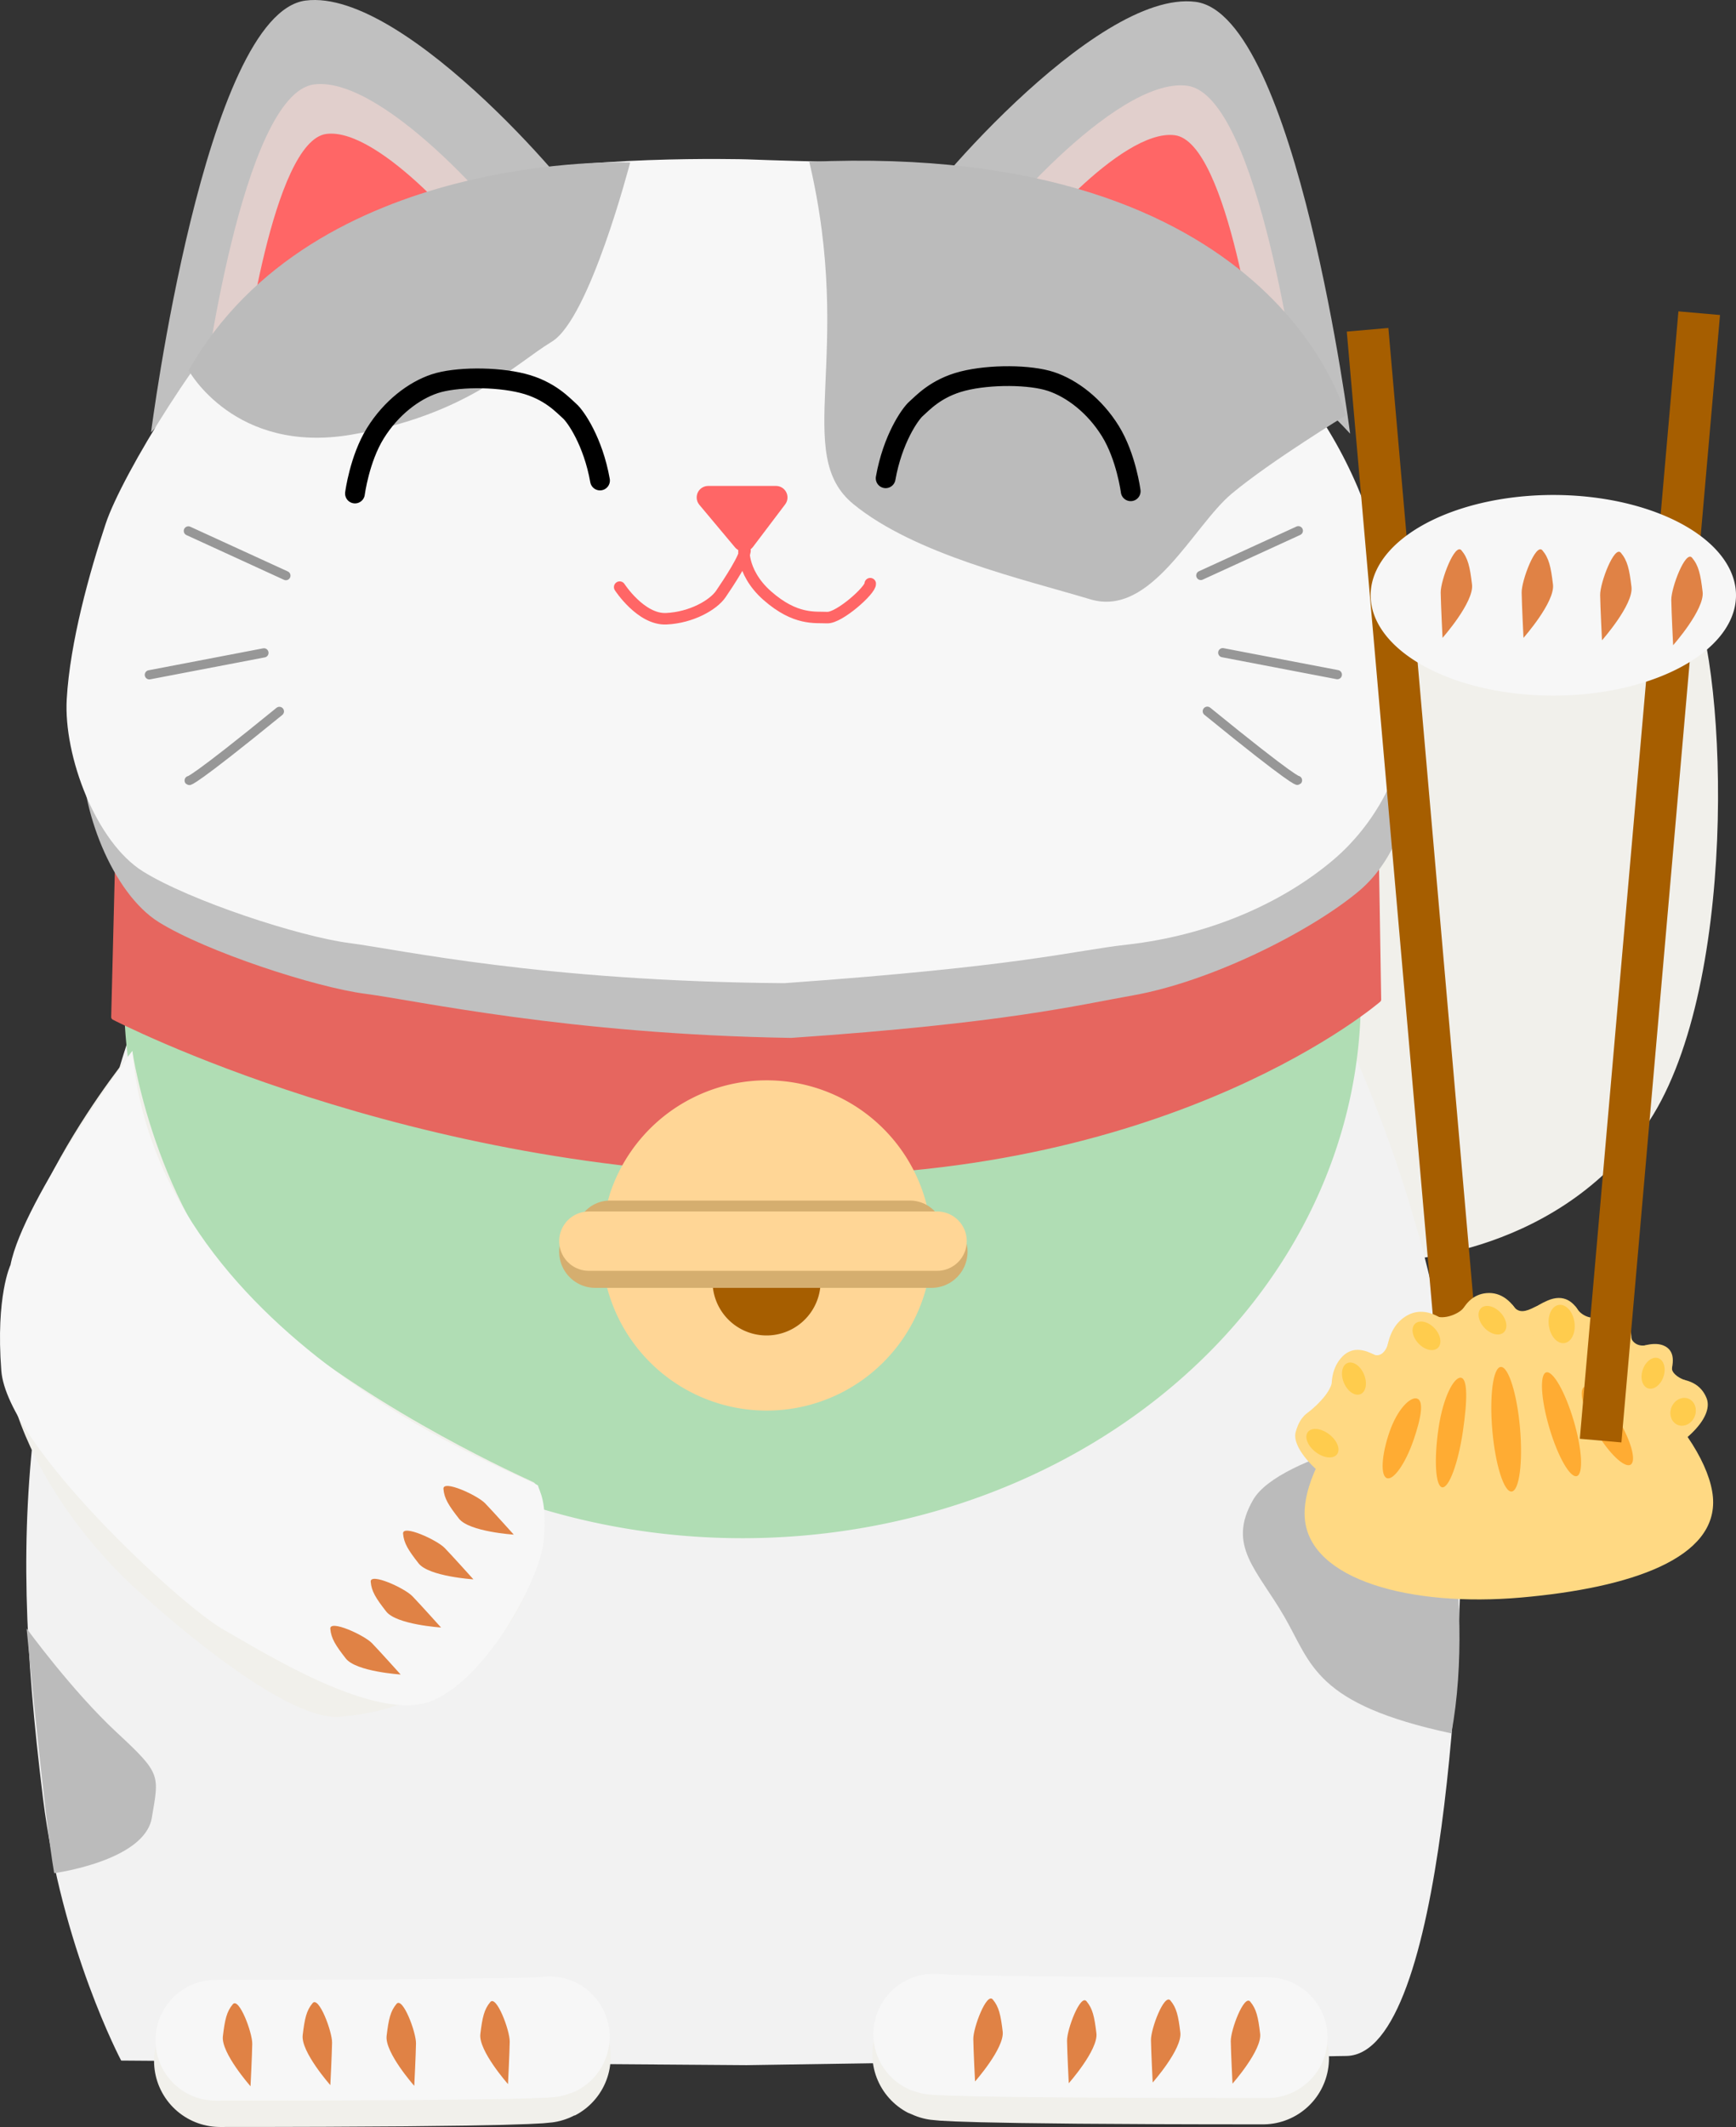 <svg xmlns="http://www.w3.org/2000/svg" width="377.597" height="462.478"><rect width="100%" height="100%" fill="#333333" stroke="none"/><path d="M301.893 274.183s35.355 0 55.861-28.991c20.506-28.991 18.031-98.995 10.253-115.966-7.778-16.971-38.537-14.142-38.537-14.142l-30.052 8.839-21.567 86.621z" fill="#f1f0eb"/><path d="M162.355 449.035l-136-1s-13-24.5-17-57-5-57-1.5-84c0 0 15.205-73.91 24.5-92.5 3.5-7 28 8 128 7 100-1 125.5-10 125.5-10 .003-.105 32.298 55.976 32 122.5-.083 18.527-3.168 112.665-25 113l-130.5 2" fill="#f2f2f2"/><path d="M47.869 448.115c68.855 0 70.598-.91 70.598-.91" fill="none" stroke="#f1f0eb" stroke-width="28.723" stroke-linecap="round"/><path d="M46.957 443.617c70.72 0 72.511-.742 72.511-.742" fill="#f7f7f7" stroke="#f7f7f7" stroke-width="26.282" stroke-linecap="round"/><path d="M71.851 453.375s-6.442-7.266-6.012-10.87c.43-3.605.818-5.37 2.158-6.961 1.34-1.591 4.264 6.146 4.229 8.61-.035 2.463-.375 9.221-.375 9.221zM90.107 453.534s-6.442-7.266-6.012-10.87c.43-3.605.818-5.37 2.158-6.961 1.34-1.591 4.264 6.146 4.229 8.61-.035 2.463-.375 9.221-.375 9.221zM110.493 453.149s-6.442-7.266-6.012-10.87c.43-3.605.818-5.37 2.158-6.961 1.34-1.591 4.264 6.146 4.229 8.61-.035 2.463-.375 9.221-.375 9.221zM54.491 453.62s-6.442-7.266-6.012-10.87c.43-3.605.818-5.37 2.158-6.961 1.34-1.591 4.264 6.146 4.229 8.61-.035 2.463-.375 9.221-.375 9.221z" fill="#e08245"/><path d="M274.703 447.546c-68.855 0-70.598-.91-70.598-.91" fill="none" stroke="#f1f0eb" stroke-width="28.723" stroke-linecap="round"/><path d="M275.615 443.047c-70.72 0-72.511-.742-72.511-.742" fill="#f7f7f7" stroke="#f7f7f7" stroke-width="26.282" stroke-linecap="round"/><path d="M250.721 452.805s6.442-7.266 6.012-10.87c-.43-3.605-.818-5.37-2.158-6.961-1.34-1.591-4.264 6.146-4.229 8.61.035 2.463.375 9.221.375 9.221zM232.465 452.965s6.442-7.266 6.012-10.87c-.43-3.605-.818-5.37-2.158-6.961-1.34-1.591-4.264 6.146-4.229 8.61.035 2.463.375 9.221.375 9.221zM212.08 452.58s6.442-7.266 6.012-10.87c-.43-3.605-.818-5.37-2.158-6.961-1.34-1.591-4.264 6.146-4.229 8.61.035 2.463.375 9.221.375 9.221zM268.081 453.051s6.442-7.266 6.012-10.87c-.43-3.605-.818-5.37-2.158-6.961-1.34-1.591-4.264 6.146-4.229 8.61.035 2.463.375 9.221.375 9.221z" fill="#e08245"/><path d="M315.681 376.89c-29.698-6.364-30.376-15.064-36.297-25.321-5.922-10.256-12.609-15.421-6.819-25.45 5.79-10.028 39.051-16.051 39.051-16.051s9.723 36.416 4.066 66.822zM11.786 407.285s19.638-2.641 21.229-12.01c1.591-9.369 2.121-9.546-7.601-18.562-9.723-9.016-19.622-22.627-19.622-22.627s3.857 40.99 5.994 53.199z" fill="#bbb"/><g><path d="M292.264 189.479a134.5 117.5 0 01-54.326 124.154 134.5 117.5 0 01-152.145.446 134.5 117.5 0 01-55.279-123.832l130.979 26.709z" fill="#b0ddb4" fill-rule="evenodd"/><path d="M26.061 171.244l-1.254 49.905s64.495 33.53 147.146 33.905c83.875.381 127.846-37.715 127.846-37.715l-.762-46.858s-16.527 44.419-127.337 39.501c-111.579-4.952-116.662-15.119-145.637-38.739z" fill="#e6665f" stroke="#e6665f" stroke-width="1.245" stroke-linecap="round" stroke-linejoin="round"/><path d="M132.667 259.545a35.905 35.905 0 0144.586-23.078 35.905 35.905 0 0124.071 44.058 35.905 35.905 0 01-43.507 25.053 35.905 35.905 0 01-26.022-42.935" fill="#ffd696" fill-rule="evenodd"/><path d="M155.642 274.758a11.75 11.75 0 0114.666-7.329 11.75 11.75 0 017.715 14.467 11.75 11.75 0 01-14.258 8.095 11.75 11.75 0 01-8.47-14.039" fill="#a65e00" fill-rule="evenodd"/><g fill="none" stroke-linecap="round"><path d="M132.662 268.47h65.249" stroke="#d5ae6f" stroke-width="14.855"/><path d="M129.483 272.165h73.106" stroke="#d5ae6f" stroke-width="15.724"/><path d="M128.082 269.867h75.744" stroke="#ffd696" stroke-width="12.908"/></g><path d="M31.036 346.785s-25.25-20.75-30-50 27.75-68.25 27.75-68.25 5.5 38.25 30 58.75 55.25 34 57.25 35 2.25 12.5 2.25 12.5-3.75 18.5-15 26.25-16.25 11-29.25 12.25-43-26.5-43-26.5z" fill="#f1f0eb"/><path d="M2.286 275.035s-3.25 6.75-2 23 39 51 48.25 56.25 33.5 20.5 45.5 15.5 23.5-26.5 24.25-35-1-10.5-1.25-11.75-82.75-30-88.25-94.5c0 0-23.75 32.25-26.5 46.5z" fill="#f7f7f7"/><g fill="#e08245"><path d="M87.144 364.094s-9.691-.617-11.925-3.477c-2.235-2.86-3.203-4.387-3.373-6.46-.17-2.073 7.356 1.357 9.067 3.129 1.711 1.773 6.231 6.807 6.231 6.807zM95.93 353.874s-9.69-.617-11.925-3.477c-2.235-2.86-3.203-4.387-3.373-6.46-.17-2.073 7.356 1.357 9.067 3.13 1.711 1.773 6.231 6.807 6.231 6.807zM102.969 343.403s-9.691-.617-11.925-3.477c-2.235-2.86-3.203-4.387-3.373-6.46-.17-2.073 7.356 1.357 9.067 3.129 1.711 1.773 6.231 6.807 6.231 6.807zM111.751 333.679s-9.691-.617-11.925-3.477c-2.235-2.86-3.203-4.387-3.373-6.46-.17-2.073 7.356 1.357 9.067 3.13 1.711 1.773 6.231 6.807 6.231 6.807z"/></g></g><g><path d="M169.284 45.674s-41.012-1.061-62.225 4.596c-21.213 5.657-32.173 7.071-48.083 21.213-12.355 10.982-28.991 42.78-32.527 53.387-3.536 10.607-7.778 25.809-8.485 38.184-.707 12.374 6.364 31.113 16.617 37.477 10.253 6.364 33.941 14.142 44.901 15.556 10.96 1.414 43.913 8.796 92.578 9.589 46.914-3.207 62.553-7.17 74.3-9.235 16.917-2.975 38.537-13.789 49.144-22.627 8.814-7.345 12.374-20.153 12.728-33.234.354-13.081-4.596-30.406-10.253-45.962-5.657-15.556-22.627-36.77-34.295-47.023-11.667-10.253-39.598-19.799-94.399-21.92z" fill="silver"/></g><g><path d="M32.855 94.008S44.532 2.922 66.487.119c21.954-2.803 61.658 44.842 62.125 48.112.467 3.27-58.856 5.605-95.757 45.777z" fill="silver"/><path d="M44.139 85.858s8.396-65.486 24.179-67.501c15.784-2.015 44.329 32.239 44.665 34.59.336 2.351-42.314 4.03-68.844 32.911z" fill="#e1cfcc"/><path d="M52.998 79.37s6.25-48.75 18-50.25 33 24 33.25 25.75-31.5 3-51.25 24.5z" fill="#f66"/><g><path d="M293.666 94.289S281.988 3.203 260.034.4c-21.954-2.803-61.658 44.842-62.125 48.112-.467 3.27 58.856 5.605 95.757 45.777z" fill="silver"/><path d="M282.382 86.139S273.986 20.653 258.202 18.638c-15.784-2.015-44.329 32.239-44.665 34.59-.336 2.351 42.314 4.03 68.844 32.911z" fill="#e1cfcc"/><path d="M273.523 79.651s-6.25-48.75-18-50.25-33 24-33.25 25.75 31.5 3 51.25 24.5z" fill="#f66"/></g></g><g><path d="M162.335 34.645s-37.512-1.061-58.725 4.596c-21.213 5.657-30.673 9.071-46.583 23.213-12.355 10.982-30.491 40.78-34.027 51.387-3.536 10.607-7.778 25.809-8.485 38.184-.707 12.374 6.364 31.113 16.617 37.477 10.253 6.364 33.941 14.142 44.901 15.556 10.96 1.414 41.706 8.312 94.535 8.718 52.164-3.707 62.611-7.039 74.464-8.364 17.667-1.975 33.588-8.839 44.901-18.385 8.769-7.398 15.91-19.445 16.263-32.527.354-13.081-3.01-27.355-8.667-42.912-5.657-15.556-13.831-28.035-29.795-44.023-9.229-9.243-15.629-17.068-33.946-25.347-15.931-7.201-44.052-6.513-71.453-7.573z" fill="#f7f7f7"/><path d="M41.036 80.535s10 18.25 35.25 14 35.5-15.25 43.75-20.25 17.034-38.975 17.034-38.975-68.817-2.839-96.034 45.225zM176.028 35.181c9.899 42.073-3.818 63.493 9.617 74.453 13.435 10.96 37.045 16.33 51.512 20.678 13.307 3.999 22.309-15.935 30.795-23.006 8.485-7.071 24.749-16.971 24.749-16.971S277.87 30.678 176.028 35.181z" fill="#bbb"/></g><g><path d="M77.209 107.306s.972-7.513 4.419-13.081c3.447-5.568 8.397-9.281 12.905-10.783 4.508-1.503 13.258-1.591 19.18-.088 5.922 1.503 8.839 4.861 10.165 6.01 1.326 1.149 5.127 6.629 6.629 15.114M245.936 106.816s-.972-7.513-4.419-13.081c-3.447-5.568-8.397-9.281-12.905-10.783-4.508-1.503-13.258-1.591-19.18-.088-5.922 1.503-8.839 4.861-10.165 6.01-1.326 1.149-5.127 6.629-6.629 15.114" fill="none" stroke="#000" stroke-width="4.3" stroke-linecap="round"/><path d="M134.786 127.66s4.625 7.125 10.125 6.875 10.25-3 11.875-5.375 5.5-8.25 5.25-9.625-1.25 4.625 4.875 10 10.375 4.625 13 4.75 9.5-6 9.375-7.375" fill="none" stroke="#f66" stroke-width="2.5" stroke-linecap="round"/><path d="M161.786 117.41l-7.75-9.25h14.75z" fill="#f66" stroke="#f66" stroke-width="5" stroke-linejoin="round"/><g fill="none" stroke="#979797" stroke-width="2" stroke-linecap="round"><path d="M62.183 125.16l-21.213-9.723M57.41 141.954l-24.926 4.773M60.769 154.682c-19.092 15.556-19.622 15.026-19.622 15.026"/></g><g fill="none" stroke="#979797" stroke-width="2" stroke-linecap="round"><path d="M261.186 125.124l21.213-9.723M265.959 141.918l24.926 4.773M262.601 154.646c19.092 15.556 19.622 15.026 19.622 15.026"/></g></g><g><path d="M297.462 71.707l21.447 245.137" fill="none" stroke="#a65e00" stroke-width="9.082"/><g transform="scale(2.513 -2.513) rotate(5 1712.328 1230.809)" clip-path="url(#a)"><g fill="#ffd983"><path d="M1.443 22.342c1.03.715 2.03 1.58 2.285 2.54.254.959 3.185 2.313 3.679 1.97.494-.342 1.075-.013 1.371.744.296.757 3.476 2.541 4.244 2.093.768-.447 2.095-.028 2.558.458.464.486 3.891.542 4.29-.19.4-.732 1.061-.596 1.858-.268.796.329 3.266.29 3.586-.391.321-.681 1.161-1.12 1.772-.941.611.179 2.967-.435 2.721-1.324-.245-.889.318-1.531 1.146-1.486.828.044 2.3-1.661 2.156-2.085-.145-.425.418-.945.987-1.197.568-.252.71-2.529-.864-3.111-1.573-.583-26.976-2.846-28.953-.634-1.978 2.212-2.836 3.822-2.836 3.822"/><path d="M20.89 23.164c-.48-4.459-3.09-7.96-4.838-7.752-1.749.208-2.777 3.991-2.297 8.45.48 4.457 1.589 7.388 3.909 7.388 2.552 0 3.706-3.629 3.226-8.086"/><path d="M25.97 22.807c-.48-4.459-3.09-7.96-4.838-7.752-1.749.208-2.777 3.991-2.297 8.45.48 4.457 1.824 5.906 4.036 6.642 2.872.954 3.579-2.883 3.099-7.34"/><path d="M28.213 20.173c-1.624-4.15-4.101-7.009-5.535-6.388-1.433.621-.905 4.346.342 8.636 1.671 5.745 4.58 6.607 6.014 5.986 1.433-.621.802-4.086-.821-8.234"/><path d="M29.335 17.695c-2.794-3.391-6.008-5.273-7.179-4.203-1.171 1.068.142 4.682 2.936 8.072 2.793 3.391 6.042 4.558 7.434 3.838 1.924-.996-.397-4.318-3.191-7.707"/><path d="M29.232 15.151c-4.118-1.167-7.832-.649-8.294 1.159-.462 1.807 2.499 4.219 6.617 5.386 4.118 1.168 7.544 1.327 8.294-1.159.538-1.783-2.5-4.219-6.617-5.386M16.922 23.957c-1.384 4.245-3.912 6.918-6.156 6.013-2.435-.982-2.902-4.692-1.519-8.936 1.382-4.244 5.062-6.961 6.529-6.432 1.466.529 2.529 5.112 1.146 9.355"/><path d="M11.697 22.354c-2.715 3.461-5.176 6.257-7.081 4.385-1.889-1.857-1.068-5.909 1.647-9.369 2.713-3.461 6.988-4.2 8.184-3.161 1.195 1.038-.035 4.685-2.75 8.145"/><path d="M8.414 21.172C2.088 24.119.708 22.219.157 20.694c-.552-1.524 2.299-5.036 6.284-6.633 3.984-1.6 7.663-1.659 8.216-.134.551 1.523-2.344 5.428-6.243 7.245"/><path d="M35.65 11.964c0-5.312-7.752-7.214-17.315-7.214C8.772 4.75.299 7.854.299 13.166c0 5.313 8.473 14.429 18.036 14.429S35.65 17.276 35.65 11.964"/></g><path d="M19.537 19.369c0-2.989-.538-5.411-1.202-5.411-.664 0-1.203 2.422-1.203 5.411 0 2.988.539 5.41 1.203 5.41s1.202-2.422 1.202-5.41M24.221 19.599c.513-2.533.446-4.683-.148-4.803-.595-.121-1.492 1.834-2.005 4.367-.513 2.533-.447 4.683.147 4.804.596.12 1.492-1.835 2.006-4.368M28.074 19.376c.945-1.944 1.269-3.734.724-4-.546-.265-1.754 1.095-2.7 3.04-.945 1.943-1.269 3.734-.724 3.999.546.266 1.754-1.095 2.7-3.039M14.581 19.489c-.645-2.701-1.63-4.78-2.201-4.644-.571.137-.511 2.436.134 5.138.645 2.701 1.739 4.304 2.31 4.167.571-.136.402-1.96-.243-4.661M10.258 19.115c-.868-1.94-2.018-3.312-2.573-3.064-.554.248-.3 2.02.567 3.961.867 1.939 2.086 2.914 2.64 2.667.554-.248.233-1.624-.634-3.564" fill="#ffac33"/><path d="M12.865 28.681c.514-.603.618-1.387.233-1.751-.386-.364-1.115-.169-1.629.434-.515.603-.619 1.387-.233 1.751.386.364 1.115.169 1.629-.434M6.473 25.219c.263-.762.082-1.53-.405-1.716-.487-.186-1.094.28-1.358 1.042-.263.761-.082 1.53.405 1.716.487.186 1.095-.281 1.358-1.042M2.981 20.315c.663-.572.935-1.378.607-1.799-.329-.421-1.133-.299-1.796.273-.664.573-.935 1.378-.607 1.799.329.422 1.133.299 1.796-.273M18.672 29.529c.514-.603.618-1.387.233-1.751-.386-.364-1.115-.169-1.629.434-.515.603-.619 1.387-.233 1.751.386.364 1.115.169 1.629-.434M25.028 28.099c.057-.92-.396-1.7-1.011-1.742-.616-.043-1.162.669-1.219 1.588-.058.92.395 1.7 1.011 1.742.616.043 1.162-.668 1.219-1.588M29.092 26.074c.147-.795-.147-1.524-.655-1.628-.508-.104-1.04.457-1.186 1.252-.147.796.146 1.525.655 1.628.508.104 1.039-.457 1.186-1.252M32.26 22.638c-.333-.684-.976-1.038-1.437-.79-.461.248-.566 1.004-.233 1.688.333.685.976 1.038 1.437.79.461-.248.566-1.004.233-1.688M34.544 18.828c-.414-.532-1.118-.646-1.572-.255-.453.392-.485 1.14-.07 1.672.414.532 1.118.646 1.571.254.454-.391.486-1.139.071-1.671" fill="#ffcc4d"/></g><path d="M369.596 68.097l-21.447 245.137" fill="none" stroke="#a65e00" stroke-width="9.082"/><path d="M299.418 123.923a39.734 21.812 0 0148.388-15.605 39.734 21.812 0 0128.552 26.522 39.734 21.812 0 01-48.241 15.742 39.734 21.812 0 01-28.801-26.441" fill="#f7f7f7" fill-rule="evenodd"/><path d="M348.447 139.224s6.874-7.754 6.416-11.6c-.459-3.847-.873-5.73-2.303-7.428-1.43-1.698-4.55 6.559-4.513 9.188.038 2.629.4 9.84.4 9.84zM331.373 138.69s6.874-7.754 6.416-11.6c-.459-3.847-.873-5.73-2.303-7.428-1.43-1.698-4.55 6.559-4.513 9.188.038 2.629.4 9.84.4 9.84zM363.921 140.291s6.874-7.754 6.416-11.6c-.459-3.847-.873-5.73-2.303-7.428-1.43-1.698-4.55 6.559-4.513 9.188.038 2.629.4 9.84.4 9.84zM313.765 138.69s6.874-7.754 6.416-11.6c-.459-3.847-.873-5.73-2.303-7.428-1.43-1.698-4.55 6.559-4.513 9.188.038 2.629.4 9.84.4 9.84z" fill="#e08245"/></g></svg>
